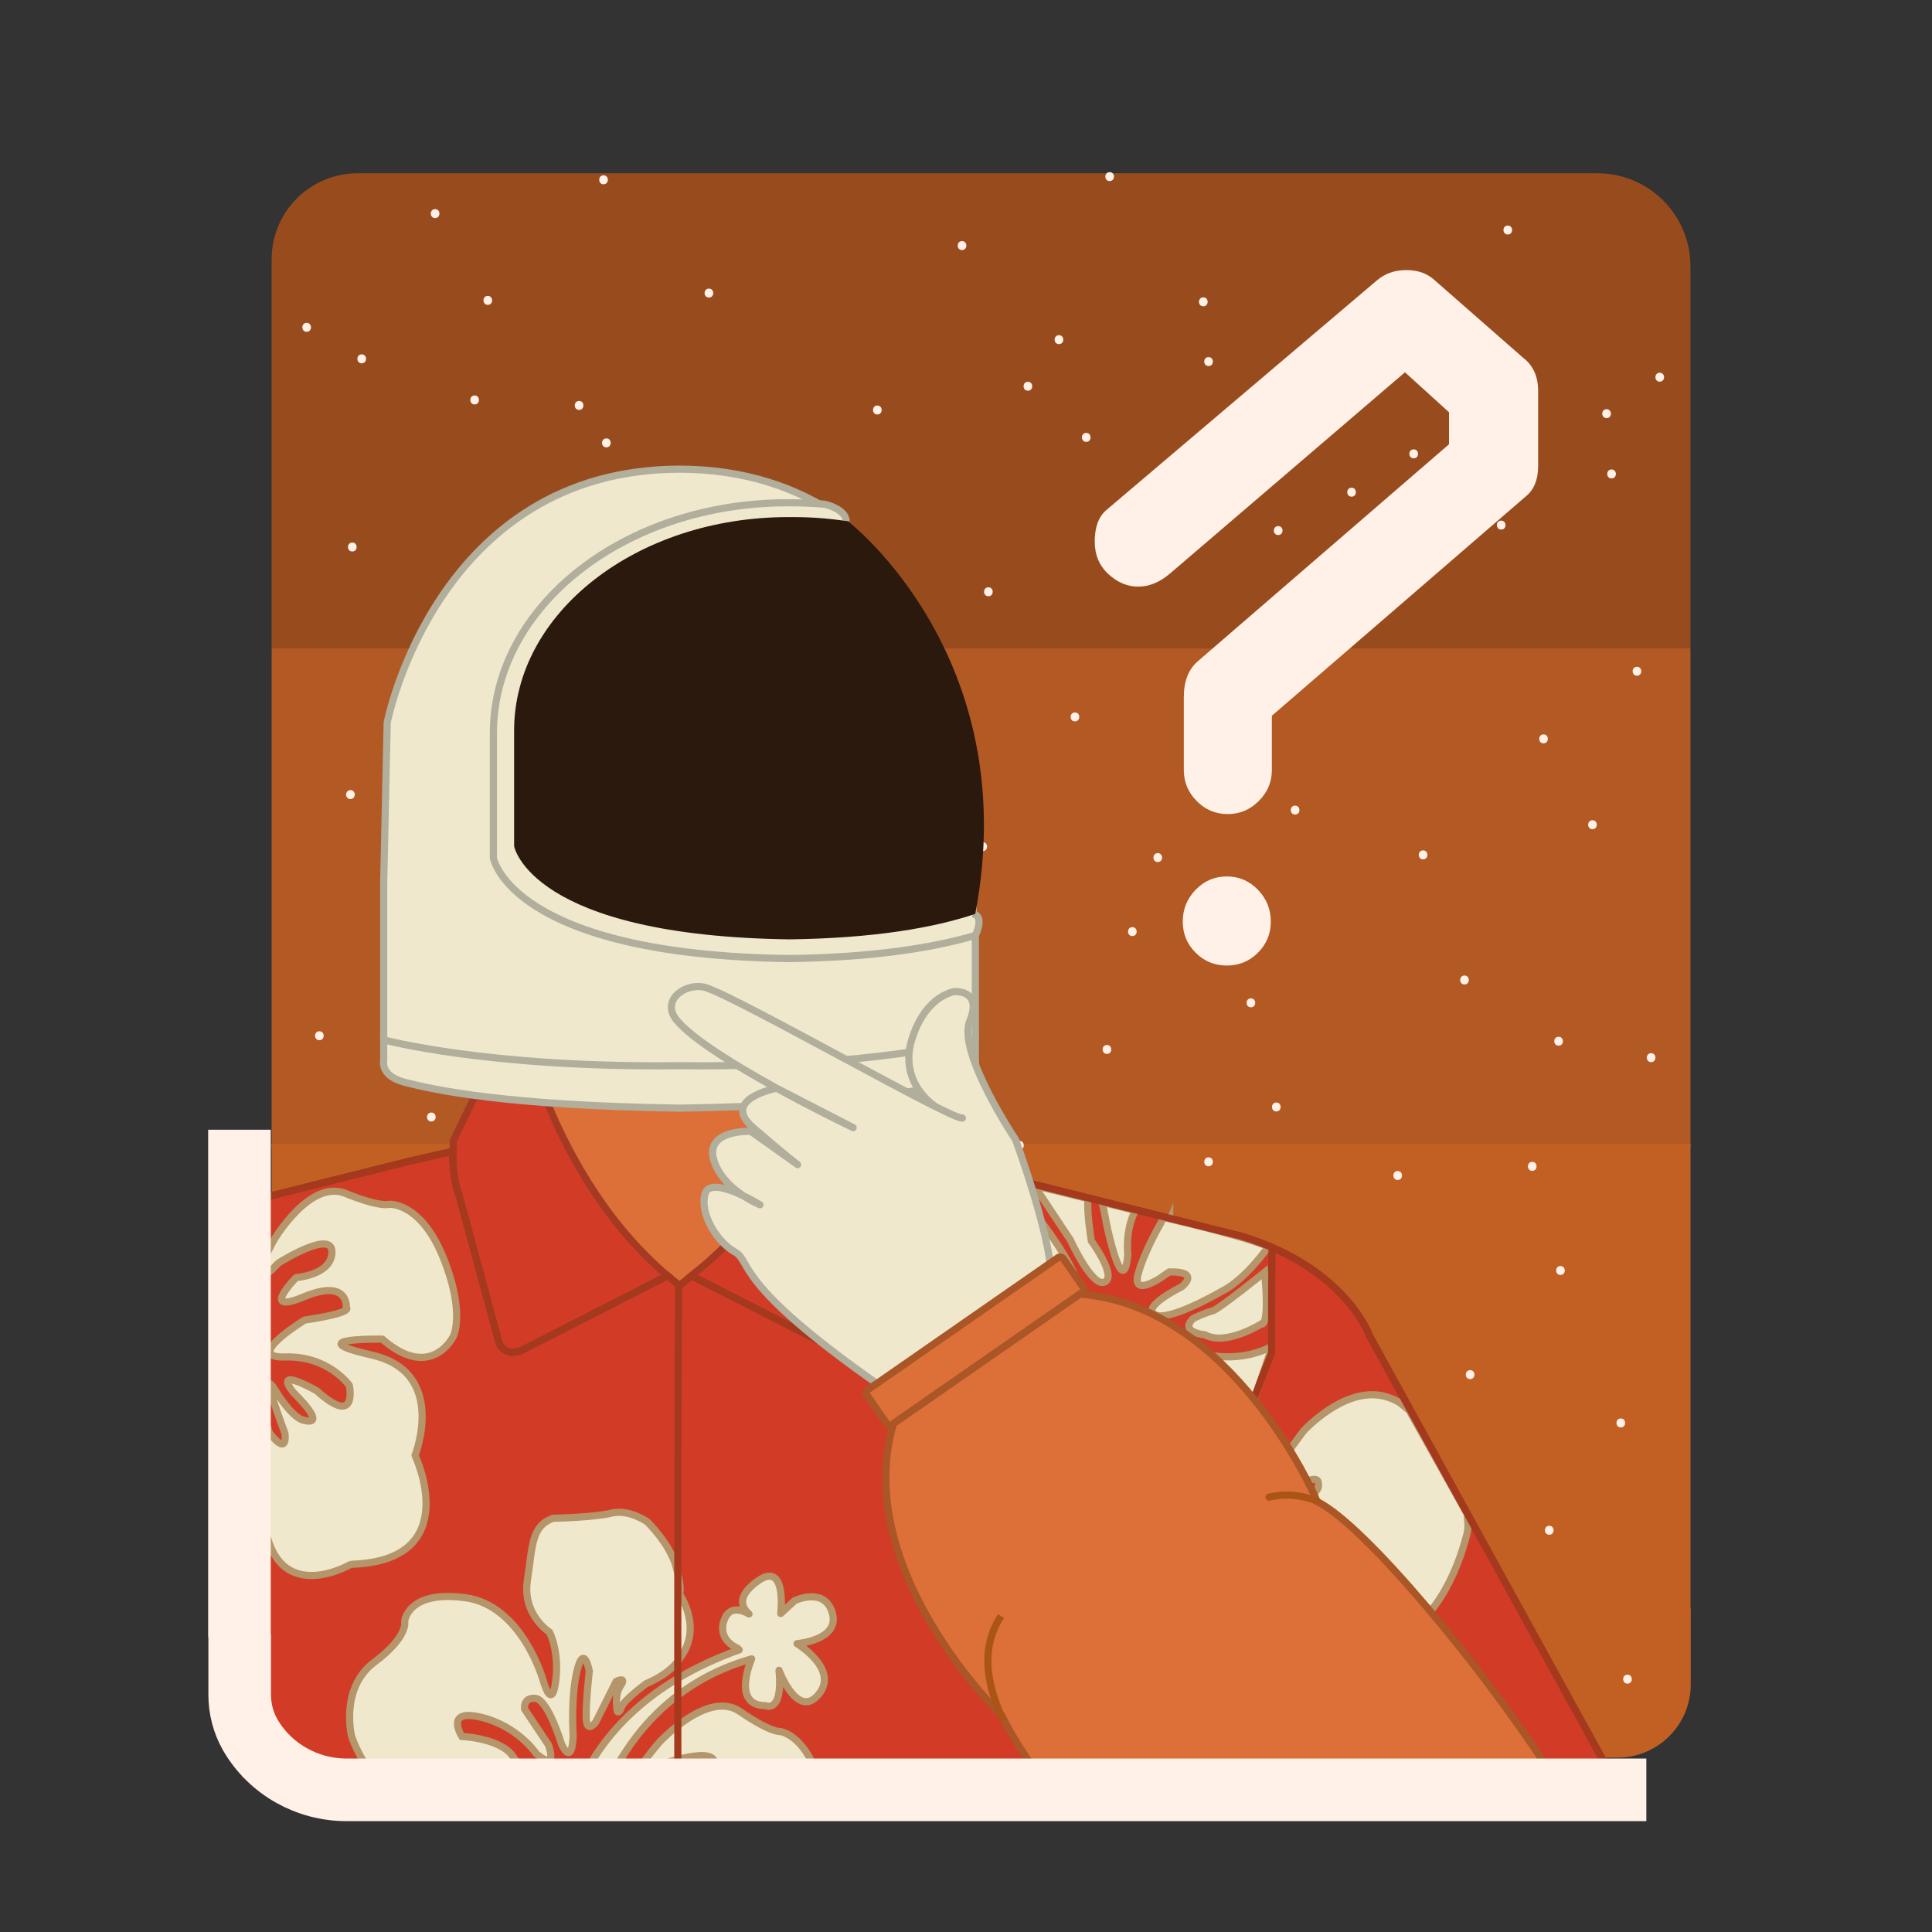 <?xml version="1.0" encoding="utf-8"?>
<!-- Generator: Adobe Illustrator 27.1.1, SVG Export Plug-In . SVG Version: 6.00 Build 0)  -->
<svg version="1.1" id="Layer_1" xmlns="http://www.w3.org/2000/svg" xmlns:xlink="http://www.w3.org/1999/xlink" x="0px" y="0px"
	 viewBox="0 0 1080 1080" style="enable-background:new 0 0 1080 1080;" xml:space="preserve">
<rect x="0" y="0" width="1080" height="1080" fill="#333333" stroke="none"/>
<style type="text/css">
	.st0{fill:#984C1E;}
	.st1{fill:#B35923;}
	.st2{fill:#C26024;}
	.st3{fill:#FFF1E7;}
	.st4{fill:#D23C27;stroke:#A53A23;stroke-width:4;stroke-miterlimit:10;}
	.st5{fill:#EFE8CC;stroke:#B5956A;stroke-width:4;stroke-miterlimit:10;}
	.st6{fill:#EFE8CC;stroke:#B5956A;stroke-width:4;stroke-linecap:round;stroke-linejoin:round;stroke-miterlimit:10;}
	.st7{fill:none;stroke:#3D52A4;stroke-linecap:round;stroke-linejoin:round;stroke-miterlimit:10;}
	.st8{fill:#EFE8CC;stroke:#B5956A;stroke-linecap:round;stroke-linejoin:round;stroke-miterlimit:10;}
	.st9{fill:#EFE8CC;stroke:#EFE8CC;stroke-miterlimit:10;}
	.st10{fill:none;stroke:#A8A694;stroke-miterlimit:10;}
	.st11{fill:none;stroke:#A5391D;stroke-miterlimit:10;}
	.st12{fill:#EFE8CC;stroke:#B1AE9C;stroke-width:4;stroke-miterlimit:10;}
	.st13{fill:#DC7038;stroke:#A5391D;stroke-miterlimit:10;}
	.st14{fill:#D23C27;stroke:#A53A23;stroke-miterlimit:10;}
	.st15{fill:#EFE8CC;stroke:#EFE8CC;stroke-width:4;stroke-linecap:round;stroke-linejoin:round;stroke-miterlimit:10;}
	.st16{fill:none;stroke:#A5391D;stroke-width:4;stroke-miterlimit:10;}
	.st17{fill:#2B190D;}
	.st18{fill:#EFE8CC;stroke:#B1AE9C;stroke-width:4;stroke-linecap:round;stroke-linejoin:round;stroke-miterlimit:10;}
	.st19{fill:#DC7038;stroke:#AA5626;stroke-width:4;stroke-linecap:round;stroke-linejoin:round;stroke-miterlimit:10;}
	.st20{fill:none;stroke:#AA5517;stroke-width:4;stroke-miterlimit:10;}
	.st21{fill:none;stroke:#AA5517;stroke-width:4;stroke-linecap:round;stroke-linejoin:round;stroke-miterlimit:10;}
	.st22{fill:#DC7038;stroke:#AA5626;stroke-width:4;stroke-miterlimit:10;}
	.st23{fill:none;stroke:#FFF1E7;stroke-width:35;stroke-miterlimit:10;}
</style>
<path class="st0" d="M944.97,362.35H151.85V144.92c0-26.55,21.52-48.06,48.06-48.06h693.08c28.71,0,51.98,23.27,51.98,51.98V362.35z
	"/>
<rect x="151.85" y="362.35" class="st1" width="793.13" height="279.82"/>
<rect x="151.85" y="639.54" class="st2" width="793.13" height="260.93"/>
<g>
	<g>
		<path class="st3" d="M755.54,277.65c3.22,0,3.22-5,0-5C752.33,272.65,752.32,277.65,755.54,277.65L755.54,277.65z"/>
	</g>
</g>
<g>
	<g>
		<path class="st3" d="M818.66,550.33c3.22,0,3.22-5,0-5C815.45,545.33,815.44,550.33,818.66,550.33L818.66,550.33z"/>
	</g>
</g>
<g>
	<g>
		<path class="st3" d="M294.78,501.31c3.22,0,3.22-5,0-5C291.56,496.31,291.55,501.31,294.78,501.31L294.78,501.31z"/>
	</g>
</g>
<g>
	<g>
		<path class="st3" d="M316.87,289.9c3.22,0,3.22-5,0-5C313.65,284.9,313.65,289.9,316.87,289.9L316.87,289.9z"/>
	</g>
</g>
<g>
	<g>
		<path class="st3" d="M398.92,507.44c3.22,0,3.22-5,0-5C395.71,502.44,395.7,507.44,398.92,507.44L398.92,507.44z"/>
	</g>
</g>
<g>
	<g>
		<path class="st3" d="M291.62,721.9c3.22,0,3.22-5,0-5C288.4,716.9,288.4,721.9,291.62,721.9L291.62,721.9z"/>
	</g>
</g>
<g>
	<g>
		<path class="st3" d="M856.53,654.5c3.22,0,3.22-5,0-5C853.32,649.5,853.31,654.5,856.53,654.5L856.53,654.5z"/>
	</g>
</g>
<g>
	<g>
		<path class="st3" d="M862.85,415.52c3.22,0,3.22-5,0-5C859.63,410.52,859.62,415.52,862.85,415.52L862.85,415.52z"/>
	</g>
</g>
<g>
	<g>
		<path class="st3" d="M723.98,455.35c3.22,0,3.22-5,0-5C720.77,450.35,720.76,455.35,723.98,455.35L723.98,455.35z"/>
	</g>
</g>
<g>
	<g>
		<path class="st3" d="M714.52,299.09c3.22,0,3.22-5,0-5C711.3,294.09,711.29,299.09,714.52,299.09L714.52,299.09z"/>
	</g>
</g>
<g>
	<g>
		<path class="st3" d="M600.9,403.27c3.22,0,3.22-5,0-5C597.69,398.27,597.68,403.27,600.9,403.27L600.9,403.27z"/>
	</g>
</g>
<g>
	<g>
		<path class="st3" d="M354.74,409.39c3.22,0,3.22-5,0-5C351.52,404.39,351.52,409.39,354.74,409.39L354.74,409.39z"/>
	</g>
</g>
<g>
	<g>
		<path class="st3" d="M272.68,170.41c3.22,0,3.22-5,0-5C269.47,165.41,269.46,170.41,272.68,170.41L272.68,170.41z"/>
	</g>
</g>
<g>
	<g>
		<path class="st3" d="M537.78,139.78c3.22,0,3.22-5,0-5C534.57,134.78,534.56,139.78,537.78,139.78L537.78,139.78z"/>
	</g>
</g>
<g>
	<g>
		<path class="st3" d="M250.59,381.82c3.22,0,3.22-5,0-5C247.38,376.82,247.37,381.82,250.59,381.82L250.59,381.82z"/>
	</g>
</g>
<g>
	<g>
		<path class="st3" d="M607.21,691.27c3.22,0,3.22-5,0-5C604,686.27,603.99,691.27,607.21,691.27L607.21,691.27z"/>
	</g>
</g>
<g>
	<g>
		<path class="st3" d="M872.31,712.71c3.22,0,3.22-5,0-5C869.1,707.71,869.09,712.71,872.31,712.71L872.31,712.71z"/>
	</g>
</g>
<g>
	<g>
		<path class="st3" d="M790.26,256.2c3.22,0,3.22-5,0-5C787.04,251.2,787.04,256.2,790.26,256.2L790.26,256.2z"/>
	</g>
</g>
<g>
	<g>
		<path class="st3" d="M490.44,231.69c3.22,0,3.22-5,0-5C487.23,226.69,487.22,231.69,490.44,231.69L490.44,231.69z"/>
	</g>
</g>
<g>
	<g>
		<path class="st3" d="M607.21,247.01c3.22,0,3.22-5,0-5C604,242.01,603.99,247.01,607.21,247.01L607.21,247.01z"/>
	</g>
</g>
<g>
	<g>
		<path class="st3" d="M439.95,323.61c3.22,0,3.22-5,0-5C436.73,318.61,436.73,323.61,439.95,323.61L439.95,323.61z"/>
	</g>
</g>
<g>
	<g>
		<path class="st3" d="M337.38,103.01c3.22,0,3.22-5,0-5C334.16,98.01,334.16,103.01,337.38,103.01L337.38,103.01z"/>
	</g>
</g>
<g>
	<g>
		<path class="st3" d="M171.43,185.48c3.22,0,3.22-5,0-5C168.21,180.48,168.21,185.48,171.43,185.48L171.43,185.48z"/>
	</g>
</g>
<g>
	<g>
		<path class="st3" d="M821.82,770.92c3.22,0,3.22-5,0-5C818.6,765.92,818.6,770.92,821.82,770.92L821.82,770.92z"/>
	</g>
</g>
<g>
	<g>
		<path class="st3" d="M272.68,660.63c3.22,0,3.22-5,0-5C269.47,655.63,269.46,660.63,272.68,660.63L272.68,660.63z"/>
	</g>
</g>
<g>
	<g>
		<path class="st3" d="M196.94,308.29c3.22,0,3.22-5,0-5C193.72,303.29,193.72,308.29,196.94,308.29L196.94,308.29z"/>
	</g>
</g>
<g>
	<g>
		<path class="st3" d="M304.24,403.27c3.22,0,3.22-5,0-5C301.03,398.27,301.02,403.27,304.24,403.27L304.24,403.27z"/>
	</g>
</g>
<g>
	<g>
		<path class="st3" d="M241.12,626.92c3.22,0,3.22-5,0-5C237.91,621.92,237.9,626.92,241.12,626.92L241.12,626.92z"/>
	</g>
</g>
<g>
	<g>
		<path class="st3" d="M389.45,697.39c3.22,0,3.22-5,0-5C386.24,692.39,386.23,697.39,389.45,697.39L389.45,697.39z"/>
	</g>
</g>
<g>
	<g>
		<path class="st3" d="M354.74,556.46c3.22,0,3.22-5,0-5C351.52,551.46,351.52,556.46,354.74,556.46L354.74,556.46z"/>
	</g>
</g>
<g>
	<g>
		<path class="st3" d="M294.78,590.16c3.22,0,3.22-5,0-5C291.56,585.16,291.55,590.16,294.78,590.16L294.78,590.16z"/>
	</g>
</g>
<g>
	<g>
		<path class="st3" d="M338.96,250.07c3.22,0,3.22-5,0-5C335.74,245.07,335.74,250.07,338.96,250.07L338.96,250.07z"/>
	</g>
</g>
<g>
	<g>
		<path class="st3" d="M269.53,464.54c3.22,0,3.22-5,0-5C266.31,459.54,266.31,464.54,269.53,464.54L269.53,464.54z"/>
	</g>
</g>
<g>
	<g>
		<path class="st3" d="M731.87,361.9c3.22,0,3.22-5,0-5C728.66,356.9,728.65,361.9,731.87,361.9L731.87,361.9z"/>
	</g>
</g>
<g>
	<g>
		<path class="st3" d="M839.18,296.03c3.22,0,3.22-5,0-5C835.96,291.03,835.95,296.03,839.18,296.03L839.18,296.03z"/>
	</g>
</g>
<g>
	<g>
		<path class="st3" d="M672.66,171.22c3.22,0,3.22-5,0-5C669.44,166.22,669.43,171.22,672.66,171.22L672.66,171.22z"/>
	</g>
</g>
<g>
	<g>
		<path class="st3" d="M620.31,101.22c3.22,0,3.22-5,0-5C617.09,96.22,617.09,101.22,620.31,101.22L620.31,101.22z"/>
	</g>
</g>
<g>
	<g>
		<path class="st3" d="M495.7,489.56c3.22,0,3.22-5,0-5C492.49,484.56,492.48,489.56,495.7,489.56L495.7,489.56z"/>
	</g>
</g>
<g>
	<g>
		<path class="st3" d="M467.3,379.27c3.22,0,3.22-5,0-5C464.08,374.27,464.08,379.27,467.3,379.27L467.3,379.27z"/>
	</g>
</g>
<g>
	<g>
		<path class="st3" d="M552.51,333.31c3.22,0,3.22-5,0-5C549.29,328.31,549.29,333.31,552.51,333.31L552.51,333.31z"/>
	</g>
</g>
<g>
	<g>
		<path class="st3" d="M549.36,475.78c3.22,0,3.22-5,0-5C546.14,470.78,546.13,475.78,549.36,475.78L549.36,475.78z"/>
	</g>
</g>
<g>
	<g>
		<path class="st3" d="M647.19,481.9c3.22,0,3.22-5,0-5C643.97,476.9,643.97,481.9,647.19,481.9L647.19,481.9z"/>
	</g>
</g>
<g>
	<g>
		<path class="st3" d="M699.26,563.09c3.22,0,3.22-5,0-5C696.05,558.09,696.04,563.09,699.26,563.09L699.26,563.09z"/>
	</g>
</g>
<g>
	<g>
		<path class="st3" d="M795.52,480.37c3.22,0,3.22-5,0-5C792.3,475.37,792.3,480.37,795.52,480.37L795.52,480.37z"/>
	</g>
</g>
<g>
	<g>
		<path class="st3" d="M871.26,584.54c3.22,0,3.22-5,0-5C868.05,579.54,868.04,584.54,871.26,584.54L871.26,584.54z"/>
	</g>
</g>
<g>
	<g>
		<path class="st3" d="M922.98,593.73c3.22,0,3.22-5,0-5C919.76,588.73,919.76,593.73,922.98,593.73L922.98,593.73z"/>
	</g>
</g>
<g>
	<g>
		<path class="st3" d="M890.2,463.52c3.22,0,3.22-5,0-5C886.98,458.52,886.98,463.52,890.2,463.52L890.2,463.52z"/>
	</g>
</g>
<g>
	<g>
		<path class="st3" d="M915.08,377.73c3.22,0,3.22-5,0-5C911.87,372.73,911.86,377.73,915.08,377.73L915.08,377.73z"/>
	</g>
</g>
<g>
	<g>
		<path class="st3" d="M900.87,267.44c3.22,0,3.22-5,0-5C897.66,262.44,897.65,267.44,900.87,267.44L900.87,267.44z"/>
	</g>
</g>
<g>
	<g>
		<path class="st3" d="M803.41,170.92c3.22,0,3.22-5,0-5C800.19,165.92,800.19,170.92,803.41,170.92L803.41,170.92z"/>
	</g>
</g>
<g>
	<g>
		<path class="st3" d="M842.86,131.09c3.22,0,3.22-5,0-5C839.64,126.09,839.64,131.09,842.86,131.09L842.86,131.09z"/>
	</g>
</g>
<g>
	<g>
		<path class="st3" d="M927.8,213.35c3.22,0,3.22-5,0-5C924.59,208.35,924.58,213.35,927.8,213.35L927.8,213.35z"/>
	</g>
</g>
<g>
	<g>
		<path class="st3" d="M898.09,233.73c3.22,0,3.22-5,0-5C894.87,228.73,894.87,233.73,898.09,233.73L898.09,233.73z"/>
	</g>
</g>
<g>
	<g>
		<path class="st3" d="M574.6,218.41c3.22,0,3.22-5,0-5C571.39,213.41,571.38,218.41,574.6,218.41L574.6,218.41z"/>
	</g>
</g>
<g>
	<g>
		<path class="st3" d="M675.59,204.63c3.22,0,3.22-5,0-5C672.38,199.63,672.37,204.63,675.59,204.63L675.59,204.63z"/>
	</g>
</g>
<g>
	<g>
		<path class="st3" d="M591.96,192.37c3.22,0,3.22-5,0-5C588.74,187.37,588.74,192.37,591.96,192.37L591.96,192.37z"/>
	</g>
</g>
<g>
	<g>
		<path class="st3" d="M396.29,166.33c3.22,0,3.22-5,0-5C393.08,161.33,393.07,166.33,396.29,166.33L396.29,166.33z"/>
	</g>
</g>
<g>
	<g>
		<path class="st3" d="M323.71,229.14c3.22,0,3.22-5,0-5C320.49,224.14,320.48,229.14,323.71,229.14L323.71,229.14z"/>
	</g>
</g>
<g>
	<g>
		<path class="st3" d="M265.32,226.07c3.22,0,3.22-5,0-5C262.1,221.07,262.1,226.07,265.32,226.07L265.32,226.07z"/>
	</g>
</g>
<g>
	<g>
		<path class="st3" d="M202.2,203.09c3.22,0,3.22-5,0-5C198.98,198.09,198.98,203.09,202.2,203.09L202.2,203.09z"/>
	</g>
</g>
<g>
	<g>
		<path class="st3" d="M243.23,121.9c3.22,0,3.22-5,0-5C240.01,116.9,240.01,121.9,243.23,121.9L243.23,121.9z"/>
	</g>
</g>
<g>
	<g>
		<path class="st3" d="M468.88,587.61c3.22,0,3.22-5,0-5C465.66,582.61,465.66,587.61,468.88,587.61L468.88,587.61z"/>
	</g>
</g>
<g>
	<g>
		<path class="st3" d="M632.99,523.27c3.22,0,3.22-5,0-5C629.77,518.27,629.77,523.27,632.99,523.27L632.99,523.27z"/>
	</g>
</g>
<g>
	<g>
		<path class="st3" d="M584.07,673.39c3.22,0,3.22-5,0-5C580.85,668.39,580.85,673.39,584.07,673.39L584.07,673.39z"/>
	</g>
</g>
<g>
	<g>
		<path class="st3" d="M443.63,605.99c3.22,0,3.22-5,0-5C440.41,600.99,440.41,605.99,443.63,605.99L443.63,605.99z"/>
	</g>
</g>
<g>
	<g>
		<path class="st3" d="M618.79,589.14c3.22,0,3.22-5,0-5C615.57,584.14,615.56,589.14,618.79,589.14L618.79,589.14z"/>
	</g>
</g>
<g>
	<g>
		<path class="st3" d="M569.87,642.75c3.22,0,3.22-5,0-5C566.65,637.75,566.65,642.75,569.87,642.75L569.87,642.75z"/>
	</g>
</g>
<g>
	<g>
		<path class="st3" d="M460.99,653.48c3.22,0,3.22-5,0-5C457.77,648.48,457.77,653.48,460.99,653.48L460.99,653.48z"/>
	</g>
</g>
<g>
	<g>
		<path class="st3" d="M383.67,630.5c3.22,0,3.22-5,0-5C380.45,625.5,380.45,630.5,383.67,630.5L383.67,630.5z"/>
	</g>
</g>
<g>
	<g>
		<path class="st3" d="M416.81,742.33c3.22,0,3.22-5,0-5C413.59,737.33,413.58,742.33,416.81,742.33L416.81,742.33z"/>
	</g>
</g>
<g>
	<g>
		<path class="st3" d="M651.92,700.97c3.22,0,3.22-5,0-5C648.71,695.97,648.7,700.97,651.92,700.97L651.92,700.97z"/>
	</g>
</g>
<g>
	<g>
		<path class="st3" d="M675.59,651.95c3.22,0,3.22-5,0-5C672.38,646.95,672.37,651.95,675.59,651.95L675.59,651.95z"/>
	</g>
</g>
<g>
	<g>
		<path class="st3" d="M713.47,621.31c3.22,0,3.22-5,0-5C710.25,616.31,710.24,621.31,713.47,621.31L713.47,621.31z"/>
	</g>
</g>
<g>
	<g>
		<path class="st3" d="M781.32,659.61c3.22,0,3.22-5,0-5C778.1,654.61,778.1,659.61,781.32,659.61L781.32,659.61z"/>
	</g>
</g>
<g>
	<g>
		<path class="st3" d="M746.6,754.58c3.22,0,3.22-5,0-5C743.39,749.58,743.38,754.58,746.6,754.58L746.6,754.58z"/>
	</g>
</g>
<g>
	<g>
		<path class="st3" d="M582.49,739.27c3.22,0,3.22-5,0-5C579.28,734.27,579.27,739.27,582.49,739.27L582.49,739.27z"/>
	</g>
</g>
<g>
	<g>
		<path class="st3" d="M702.42,746.92c3.22,0,3.22-5,0-5C699.2,741.92,699.2,746.92,702.42,746.92L702.42,746.92z"/>
	</g>
</g>
<g>
	<g>
		<path class="st3" d="M524.11,753.05c3.22,0,3.22-5,0-5C520.89,748.05,520.89,753.05,524.11,753.05L524.11,753.05z"/>
	</g>
</g>
<g>
	<g>
		<path class="st3" d="M519.37,693.31c3.22,0,3.22-5,0-5C516.16,688.31,516.15,693.31,519.37,693.31L519.37,693.31z"/>
	</g>
</g>
<g>
	<g>
		<path class="st3" d="M301.61,765.31c3.22,0,3.22-5,0-5C298.4,760.31,298.39,765.31,301.61,765.31L301.61,765.31z"/>
	</g>
</g>
<g>
	<g>
		<path class="st3" d="M401.03,788.29c3.22,0,3.22-5,0-5C397.81,783.29,397.8,788.29,401.03,788.29L401.03,788.29z"/>
	</g>
</g>
<g>
	<g>
		<path class="st3" d="M203.78,745.39c3.22,0,3.22-5,0-5C200.56,740.39,200.56,745.39,203.78,745.39L203.78,745.39z"/>
	</g>
</g>
<g>
	<g>
		<path class="st3" d="M178.53,581.48c3.22,0,3.22-5,0-5C175.31,576.48,175.31,581.48,178.53,581.48L178.53,581.48z"/>
	</g>
</g>
<g>
	<g>
		<path class="st3" d="M277.94,671.86c3.22,0,3.22-5,0-5C274.73,666.86,274.72,671.86,277.94,671.86L277.94,671.86z"/>
	</g>
</g>
<g>
	<g>
		<path class="st3" d="M195.89,446.67c3.22,0,3.22-5,0-5C192.67,441.67,192.67,446.67,195.89,446.67L195.89,446.67z"/>
	</g>
</g>
<g>
	<g>
		<path class="st3" d="M363.15,446.67c3.22,0,3.22-5,0-5C359.94,441.67,359.93,446.67,363.15,446.67L363.15,446.67z"/>
	</g>
</g>
<g>
	<g>
		<path class="st3" d="M483.08,455.86c3.22,0,3.22-5,0-5C479.86,450.86,479.86,455.86,483.08,455.86L483.08,455.86z"/>
	</g>
</g>
<path class="st2" d="M904.17,982.53H192.94c-22.63,0-40.97-18.34-40.97-40.97v-42.65h793.16v42.65
	C945.14,964.19,926.8,982.53,904.17,982.53z"/>
<g>
	<g>
		<path class="st3" d="M909.78,941.16c3.22,0,3.22-5,0-5C906.56,936.16,906.55,941.16,909.78,941.16L909.78,941.16z"/>
	</g>
</g>
<g>
	<g>
		<path class="st3" d="M906.04,797.93c3.22,0,3.22-5,0-5C902.82,792.93,902.82,797.93,906.04,797.93L906.04,797.93z"/>
	</g>
</g>
<g>
	<g>
		<path class="st3" d="M866.04,857.93c3.22,0,3.22-5,0-5C862.82,852.93,862.82,857.93,866.04,857.93L866.04,857.93z"/>
	</g>
</g>
<path class="st4" d="M765.48,746.58c0,0-13.12-37.81-71.53-55.53l-167.67-41.94l-16.27-3.73c-4.32-0.09-3.52,2.41-3.52,2.41
	c-0.08,5.99-0.85,13.66-3.5,20.93l-22.02,81.36l-0.06,0.18c-1.12,3.57-4.38,5.83-8.12,5.83c-1.41,0-2.56-0.22-3.8-0.89l-0.25-0.13
	l-82.2-41.92l-6.68,5.47l-6.68-5.47l-82.1,41.96l-4.14,0.97c-3.74,0-7.06-2.44-8.18-6.01l-0.09-0.49l-22.02-81.36
	c-2.89-7.91-3.54-16.3-3.51-22.48l0.05-2.2l-24.21,5.55l-99.4,24.86c1.98,14.05,2.21,28.4,1.98,42.81
	c-0.77,47.85,0.09,95.7-0.4,143.55c-0.24,23.77-0.87,47.54-0.16,71.3c0.37,12.2,1.08,24.39,2.4,36.53c0.2,1.86,0.45,3.71,0.65,5.57
	c0.02,0.14,0.03,0.26,0.04,0.37c0.02,0.16,0.05,0.34,0.08,0.53c0.41,2.77,0.83,5.53,1.31,8.29c0.51,2.96,1.07,5.92,1.67,8.86
	c14.36-0.09,28.73,0.01,43.08,0.01h453.84c59.17,0,118.29-2.49,177.45-3.01c27.91-0.25,55.81,0.47,83.72,0.59
	c1.27,0.01,2.55,0,3.82,0L765.48,746.58z"/>
<path class="st5" d="M208.44,991.79h62.76c0.63-0.01,1.2-0.01,1.75,0h19.8c0.93-3.44-5.05-8.37-5.05-8.37
	c-5.87-11.81-29.5-12.71-29.5-12.71s-10.13-15.75,10.65-10.78s31.04,20.52,31.04,20.52c12.46,10.39,6.71-5.03,6.71-5.03l-13.3-19.94
	c0,0-1.16-6.78,6-6.07c7.16,0.71,14.65,25.69,14.65,25.69c6.2,12.71,6.45-4.84,6.45-4.84s-1.48-22.2,2.32-36.92s6.71,0.84,6.71,0.84
	s-1.94,16.52-1.74,26.01c0.19,9.49,5.36,2.45,5.36,2.45l11.36-22.72c0,0,6.26-3.1,2.45,2.52s-1.68,14.39-1.68,14.39
	s1.03,1.1,2.26-2.65s13.81-13.04,13.81-13.04c15.43-6.52,18.96-14.52,18.96-14.52c12.83-16.78-0.38-35.5-0.38-35.5
	s1.68-3.1-2.07-15.88c-3.74-12.78-15.94-24.53-15.94-24.53s-10.13-7.29-20.14-4.84c-10,2.45-32.53,2.84-32.53,2.84
	c-12.2,4.45-11.36,15.3-14.33,34.66s12.39,29.04,12.39,29.04s5.62,10.71,3.42,27.49s-6.84,0-6.84,0s-11.62-42.53-43.82-46.79
	c-32.21-4.26-33.76,13.17-33.76,13.17s2.39,8.46-16.97,22.91s-12.71,41.31-12.71,41.31S200.47,982.83,208.44,991.79z"/>
<path class="st6" d="M326.95,991.79h15.51c10.94-21.49,33.67-52.01,77.72-64.46c0,0-11.62,26.14,7.75,26.14
	c0,0,9.87,4.65,7.55-19.75c0,0,10.26,27.69,22.07,13.55c11.81-14.13-12-28.46-12-28.46s24.01-1.94,19.75-17.04
	c-4.26-15.1-21.11-6.97-21.11-6.97l-7.75,7.16c0,0,3.68-30.4-13.36-17.81c-11.99,8.86-7.87,15.12-4.38,18.06
	c-3.92-2.24-10.85-4.73-13.82,3.24c-4.26,11.42,7.36,15.88,7.36,15.88l0.97,0.96C360.12,941.26,336.83,972.08,326.95,991.79z"/>
<path class="st6" d="M360.02,991.79c1.9-0.83,4.67-2.45,8.58-5.1c0,0,33.5-12.2,30.59,0.39c-0.44,1.91-1.27,3.45-2.36,4.71h59.61
	c-7.14-22-20.27-23.88-20.27-23.88s-4.84,0.97-22.65-11.23c-17.81-12.2-44.92,17.23-44.92,17.23s-12.6,14.49-12.02,17.88H360.02z"/>
<path class="st5" d="M706.96,711.19c0,0-26.1,21.07-29.28,21.68c-3.18,0.61-10.63,4.12-10.63,4.12c-8.17,7.84,6.58,9.19,6.58,9.19
	c11.51,6.45,31.53-6.11,31.53-6.11S709.84,742.97,706.96,711.19z"/>
<path class="st5" d="M608.27,670.08c-0.99,6.87,1.8,23.6,1.8,23.6s14.49,19.71,7.46,22.98s-19.15-23.45-19.15-23.45l-18-27.1
	c0,0-0.63-1.19-1.54-3.26L608.27,670.08z"/>
<path class="st5" d="M634.67,676.68c-5.86,10.94-4.22,24.54-4.22,24.54s-1.3,22.33-8.66-3.76c-4.07-14.44-4.34-21.56-5.91-25.47
	L634.67,676.68z"/>
<path class="st5" d="M708.91,696.84c0.85,0.37-1.01,1.59-1.61,2.38c-13.54,17.96-23.88,22.37-23.88,22.37s-30.25,17.75-37.87,13.28
	c-7.62-4.47,14.56-15.26,14.56-15.26l0.76-0.52c0,0,10.52-8.46-7.21-8.09l-5.12,3.49c0,0-16.04,10.76-12.27-2.53
	c3.77-13.29,12.73-28.42,12.73-28.42s0.56-1.18,1.29-2.96C650.28,680.59,693.23,690.13,708.91,696.84z"/>
<path class="st5" d="M565.5,659.38c0.93,2.04,1.84,4.23,2.74,6.56l0.92,1.01c0,0,22.98,25.81,32.28,47.36c9.3,21.55-6.5,4.9-6.5,4.9
	l-17.5-20.17c-15.07-8.71-7.86,3.25-7.86,3.25s28.79,31.23,13.63,20s-20.78-9.51-20.78-9.51c-14.59,1.98,11.19,12.29,11.19,12.29
	c16.7,9.71-11.81,5.71-11.81,5.71c-29.33-10.71-15.78,9.59-15.78,9.59s17.02,11.13,39.2,1.4c22.19-9.74-2.44,23.23-2.44,23.23
	c-24.45,14.32-19.02,15.07-19.02,15.07s4.78,15.95,24.3-3.21c19.51-19.16,8.03,8.35,8.03,8.35s-17.95,8.73-13.26,20.76
	c4.69,12.04,25.5-16.91,25.5-16.91c12.04-30.47,7.2,10.56,7.2,10.56s-5.82,39.59-27.41,39.54s-25.04,3.48-25.04,3.48
	s-15.8,7.77-38.93-16.2c-23.14-23.97-21.84-38.91-21.84-38.91s1.87-27.51,35.01-16.71l1.24,0.44c0,0,44.78-17.17,1.91-10.44
	s-43.06-43.05-43.06-43.05s-2.64-2.43-5.93-6.48l13.97-51.88c0,0,1.38-10.94,1.05-12.88c-0.33-1.94,5.22,0,5.22,0l27.88,6.4
	l18.03,4.51L565.5,659.38z"/>
<path class="st7" d="M573.89,667.84"/>
<path class="st8" d="M129.77,675.51c0.29,2.22,0.55,4.45,0.77,6.69c2.79-3.12,5.82-6.19,9.12-9.16L129.77,675.51z"/>
<polygon class="st9" points="544.69,595.75 214.57,595.75 215.37,491.73 545.49,491.73 "/>
<path class="st6" d="M820.31,846.56c-0.17,4.21,1,6.13-0.38,11.39c-11.12,42.42-32.44,54.12-32.44,54.12s-9.89,5.05-13.64,2.32
	c-0.07-0.05-0.13-0.1-0.19-0.15l-0.69,1.19c0,0-11.03,22.39-32.54,15.84c-21.51-6.55-29.21-14.75-29.21-14.75
	s-27.06-22.32-25.47-31.01c1.59-8.69,19.32,8.44,19.32,8.44l0.75,0.54c0,0,11.56,6.98,5.12-9.55l-5.04-3.61
	c0,0-15.61-11.37-1.83-12.39c13.78-1.02,31.06,2.2,31.06,2.2s29,2.75,14.37-10.07c-14.63-12.82-37.33-1.28-37.33-1.28
	s-21.42,6.44,0.56-9.42c21.98-15.87,25.35-16.07,24.13-22.01c-1.22-5.94-24.03,9.09-24.03,9.09s-13.54,20.37-19.02,14.89
	s15.45-26.03,15.45-26.03l19.27-26.21c0,0,23.64-26.23,46.57-19.26c7.89,2.4,9.38,5.2,12.63,7.53L820.31,846.56z"/>
<path class="st7" d="M724.12,795.2"/>
<path class="st8" d="M811.51,988.77c4.29-0.04,8.59-0.05,12.88-0.05c-1.47-2.2-3.63-3.81-6.69-4.34c-6.27-1.09-9.91,0.95-11.83,4.44
	C807.75,988.82,809.63,988.79,811.51,988.77z"/>
<path class="st10" d="M545.24,493.65"/>
<path class="st11" d="M265.19,613.22l-11.77,24.52c0,0,0.05,1.73-0.13,4.57"/>
<path class="st11" d="M373.18,713.16"/>
<path class="st11" d="M286.93,747.52"/>
<path class="st11" d="M391.09,713.16"/>
<path class="st12" d="M468.23,288.06c-22.62-15.29-51.66-25.8-88.76-25.8h0.78c-136.2,0-163.8,141.63-163.8,141.63l-1.97,89.75
	v87.63"/>
<path class="st12" d="M442.23,535.86c-156.77-1.87-166.42-56.21-166.42-56.21v-69.79c0-71.14,73.61-128.81,164.41-128.81h1.94
	c6.43,0,12.78,0.29,19.02,0.85c0,0,11.81,2.69,11.82,9.52"/>
<path class="st12" d="M440.13,535.86c47.04-0.56,80.84-5.85,105.1-12.97"/>
<path class="st13" d="M455.35,612.38c-11.74,29.55-34.68,74.13-74.4,105.37l-2.45-0.22c-39.68-31.22-62.51-75.66-74.19-105.15
	L455.35,612.38z"/>
<path class="st11" d="M494.1,612.38l11.77,24.52c0,0,0.46,5.64,0.62,9.6"/>
<path class="st14" d="M228.97,649.11"/>
<path class="st11" d="M373.18,713.16"/>
<path class="st11" d="M286.93,747.52"/>
<path class="st11" d="M391.09,713.16"/>
<path class="st4" d="M304.31,612.38c10.98,27.74,31.83,68.7,67.28,99.45l1.59,1.33l-82.1,41.96l-4.14,0.97
	c-3.74,0-7.06-2.44-8.18-6.01l-0.09-0.49l-22.02-81.36c-2.89-7.91-3.54-16.3-3.51-22.48l0.05-2.2l0.1-1.25
	c0.18-2.84,0.13-4.57,0.13-4.57l11.77-24.52L304.31,612.38z"/>
<path class="st4" d="M494.1,612.38l11.77,24.52c0,0,0.46,5.64,0.62,9.6l-0.01,1.29c-0.08,5.99-0.85,13.66-3.5,20.93l-22.02,81.36
	l-0.06,0.18c-1.12,3.57-4.38,5.83-8.12,5.83c-1.41,0-2.56-0.22-3.8-0.89l-0.25-0.13l-82.2-41.92l1.88-1.6
	c39.71-31.24,55.19-69.62,66.93-99.18L494.1,612.38z"/>
<path class="st11" d="M472.79,747.52"/>
<path class="st11" d="M368.63,713.16"/>
<path class="st11" d="M286.93,747.52"/>
<path class="st11" d="M391.09,713.16"/>
<path class="st11" d="M472.79,747.52"/>
<path class="st11" d="M368.63,713.16"/>
<path class="st12" d="M379.82,619.47c96.5-1.45,136.74-10.06,153.83-14.52c13.71-3.58,11.58-12.16,11.58-12.16v-11.51
	c0,0-57.61,15.62-163.8,14.46h-3.15c-106.18,1.16-163.8-14.46-163.8-14.46v11.51c0,0-2.12,8.58,11.58,12.16
	c17.09,4.46,57.33,13.07,153.83,14.52"/>
<line class="st15" x1="545.24" y1="517.82" x2="545.24" y2="514.21"/>
<path class="st12" d="M545.24,581.28v-58.4c0,0,5.49-11.04-1.54-12.01"/>
<path class="st11" d="M386.54,713.16"/>
<path class="st11" d="M472.79,747.52"/>
<path class="st11" d="M368.63,713.16"/>
<path class="st11" d="M682.28,910.57c0,0,30.97-22.56,40.61-53.8"/>
<path class="st11" d="M678.88,959.17c0,0,17.35,0.75,20.31,29.02"/>
<path class="st10" d="M381.93,337.98"/>
<path class="st7" d="M573.89,667.84"/>
<path class="st16" d="M379.31,718.18c-0.46,90.25-0.46,181.25-0.39,271.63"/>
<path class="st7" d="M724.12,795.2"/>
<path class="st11" d="M373.18,713.16"/>
<path class="st11" d="M286.93,747.52"/>
<path class="st11" d="M391.09,713.16"/>
<path class="st11" d="M386.54,713.16"/>
<path class="st11" d="M472.79,747.52"/>
<path class="st11" d="M368.63,713.16"/>
<path class="st10" d="M381.93,337.98"/>
<path class="st8" d="M607.37,867.41c52.44-70.67,28.46-125.01,28.46-125.01s-11.84-18.75-13.61,3.68c0,0,24.6,64.67-23.45,121.01
	c0,0-4.87-28.19-20.97-17.43c0,0-10.79,1.62,4.7,20.62c0,0-23.92-17.32-25.88,1c-1.96,18.31,25.8,16.99,25.8,16.99
	s-18.88,14.95-6.95,25.14c11.93,10.19,21.42-5.93,21.42-5.93l2.46-10.26c0,0,13.84,27.32,21.01,7.38c7.17-19.93-9.8-17.44-9.8-17.44
	s15.9,1.48,13.09-10.38c-2.81-11.86-14.94-9.11-14.94-9.11L607.37,867.41z"/>
<path class="st16" d="M765.48,746.58c0,0-13.12-37.81-71.53-55.53l-167.67-41.94l-16.27-3.73c-4.32-0.09-3.52,2.41-3.52,2.41
	c-0.08,5.99-0.85,13.66-3.5,20.93l-22.02,81.36l-0.06,0.18c-1.12,3.57-4.38,5.83-8.12,5.83c-1.41,0-2.56-0.22-3.8-0.89l-0.25-0.13
	l-82.2-41.92l-6.68,5.47l-6.68-5.47l-82.1,41.96l-4.14,0.97c-3.74,0-7.06-2.44-8.18-6.01l-0.09-0.49l-22.02-81.36
	c-2.89-7.91-3.54-16.3-3.51-22.48l0.05-2.2l-24.21,5.55l-99.4,24.86c1.98,14.05,2.21,28.4,1.98,42.81
	c-0.77,47.85,0.09,95.7-0.4,143.55c-0.24,23.77-0.87,47.54-0.16,71.3c0.37,12.2,1.08,24.39,2.4,36.53c0.2,1.86,0.45,3.71,0.65,5.57
	c0.02,0.14,0.03,0.26,0.04,0.37c0.02,0.16,0.05,0.34,0.08,0.53c0.41,2.77,0.83,5.53,1.31,8.29c0.51,2.96,1.07,5.92,1.67,8.86
	c14.36-0.09,28.73,0.01,43.08,0.01h453.84c59.17,0,118.29-2.49,177.45-3.01c27.91-0.25,55.81,0.47,83.72,0.59
	c1.27,0.01,2.55,0,3.82,0L765.48,746.58z"/>
<path class="st5" d="M711.09,752.75l-14.94,44.19c-4.96-3.18-7.95-5.73-7.95-5.73s-13.29-11.25-5.65,3.85
	c3.17,6.27,6.86,10.91,10.1,14.2c0,0-13.79,41.83-9.74,82.01l-0.02,2.23l-0.04,2.23c-5.73-1.7-13.54-4.67-19.32-9.42
	c-10.29-8.45-10.65-11.96-10.65-11.96s-21.46-8.03-20.31-29.12c0,0-1.59-8.61,7.49-22.68c0,0,5.16-14.77,4.07-18.55
	c-1.1-3.78,0.38-3.46,0.38-3.46s6.7,6.05,6.72,12.84s3.44,0.7,3.44,0.7l-3.41-25.17c0,0,0.3-8.72,5.81-0.99s13.21,22.47,13.21,22.47
	s11.16,11.22,6.02-3.09s-18.88-31.81-18.88-31.81s-9.68-14.65,2.61-7.64c0,0,20.26,16.42,26.58,12.97s1.54-8.39,1.54-8.39
	l-22.22-8.99c0,0-13.44-9.51,2.71-7.94c0,0,17.24,7.07,37.21-0.53c2.03-0.77,3.67-1.54,4.99-2.3"/>
<path class="st6" d="M195.65,874.7c0,0-49.59,28.75-48.72-39.44l-0.48-1.28c0,0-11.71-32.52-12.31-55.98
	c-0.6-23.46,7.86-2.12,7.86-2.12l8.72,25.24c10.74,13.7,8.51-0.09,8.51-0.09s-15.08-39.71-5.2-23.64
	c9.88,16.07,15.74,16.56,15.74,16.56c14.27,3.6-5.8-15.58-5.8-15.58c-11.87-15.23,13.09-0.9,13.09-0.9
	c23.22,20.86,18.22-3.02,18.22-3.02s-11.64-16.67-35.86-15.9c-24.22,0.77,10.92-20.64,10.92-20.64c28.03-4.18,23.26-6.9,23.26-6.9
	s1.51-16.59-23.74-6.08s-4.34-10.74-4.34-10.74s19.91-1.41,20.05-14.32s-29.96,6.19-29.96,6.19c-22.52,23.79-2.74-12.48-2.74-12.48
	s20.15-34.57,40.17-26.48s24.54,6.1,24.54,6.1s17.55-1.32,30.09,29.54c12.54,30.87,5.77,44.25,5.77,44.25s-11.99,24.83-38.71,2.46
	l-0.98-0.87c0,0-47.95-0.75-5.66,8.98c42.29,9.73,23.92,56,23.92,56s27.97,58.68-35.19,60.87L195.65,874.7z"/>
<g>
	<g>
		<path class="st17" d="M442.46,525.12c-146.07-1.74-155.07-52.07-155.07-52.07v-64.66c0-65.91,68.59-119.33,153.19-119.33
			c2.97,0,2.97,0,2.97,0c10.45,0,20.65,0.81,30.51,2.37c0,0,98.62,75.63,71.12,219.45c-22.97,7.7-56.41,13.67-105.05,14.25"/>
	</g>
</g>
<path class="st16" d="M711.09,696.92c-0.24,19.52-0.24,39.52-0.24,59.52c-13,31-22,62-27,96c-3,20,0,39-1,58c-2,27-4,53-6.4,79.51"
	/>
<path class="st18" d="M523.17,618.73c0,0-21.06-12.87-13.47-37.62c7.59-24.75,23.81-26.79,23.81-26.79s15.87-1.28,8.63,16.33
	s25.53,66.34,25.53,66.34s22.77,61.75,19.67,81.65c-3.11,19.9-95.92,55.62-95.92,55.62c-82.47-57.66-70.74-68.89-80.74-74.5
	c-10.01-5.61-19.67-21.43-16.56-32.4s30.71,6.12,30.71,6.12s-21.05-8.42-25.88-25.26s20.7-15.82,20.7-15.82l26.22,18.63
	c0,0-6.21-4.59-24.84-20.67c-18.63-16.07,13.13-22.05,13.13-22.05l42.76,22.05c0,0-80.04-38.23-98.34-59.71
	c-10.15-11.92,5.7-22.15,16.56-18.37c20.67,7.2,137.77,74.31,142.85,72.72"/>
<path class="st19" d="M560.01,958.95l0.54,1.13c5.24,10.4,11.97,21.06,19.68,31.71h53.83c59.17,0,118.29-2.49,177.45-3.01
	c18.02-0.16,36.04,0.08,54.06,0.31c-35.98-55.61-102.55-136.9-129.58-149.84l-0.62-2.09l0,0c0,0-46.62-107.44-131.77-113.74
	l-104.17,72.36C475.6,877.75,560.01,958.95,560.01,958.95z"/>
<path class="st20" d="M560.8,961.54c-9.96-20.99-12.35-41.25-1.21-58.13"/>
<path class="st21" d="M709.37,836.92c9.38-2.16,18.4-1.19,27.03,2.22"/>
<path class="st22" d="M591.43,703.05l-106.29,73.83c-0.96,0.67-1.2,1.99-0.53,2.95l11.06,15.92c0.67,0.96,1.99,1.2,2.95,0.53
	l106.29-73.83c0.96-0.67,1.2-1.99,0.53-2.95l-11.06-15.92C593.71,702.62,592.39,702.38,591.43,703.05z"/>
<g>
	<path class="st3" d="M853.07,277.37L710.98,400.11v30.41c0,6.63-2.44,12.38-7.32,17.25c-4.88,4.88-10.65,7.31-17.29,7.31
		c-6.84,0-12.65-2.44-17.43-7.32c-4.79-4.88-7.18-10.64-7.18-17.29v-40.72c0-8.79,2.54-15.43,7.62-19.92L810,248.36v-17.91
		l-24.61-22.34L654.41,320.29c-5.86,5.1-11.91,7.64-18.15,7.64c-6.05,0-11.62-2.34-16.69-7.03c-5.08-4.69-7.61-10.74-7.61-18.16
		c0-8.01,2.15-13.87,6.45-17.58l151.32-128.44c4.49-3.82,9.95-5.74,16.39-5.74c6.05,0,11.02,1.62,14.93,4.86l50.3,44.08
		c5.64,4.3,8.47,10.46,8.47,18.48v42.25C859.81,268.08,857.56,273.66,853.07,277.37z M685.78,489.94c6.83,0,12.64,2.49,17.43,7.47
		c4.78,4.98,7.18,10.89,7.18,17.72c0,6.84-2.39,12.65-7.18,17.43c-4.79,4.79-10.6,7.18-17.43,7.18c-6.84,0-12.65-2.39-17.43-7.18
		c-4.79-4.78-7.18-10.59-7.18-17.43c0-6.83,2.39-12.74,7.18-17.72C673.13,492.43,678.94,489.94,685.78,489.94z"/>
</g>
<path class="st23" d="M920.31,1000.53H193.73c-22,0-42.53-11.46-53.67-30.43c-0.11-0.2-0.23-0.4-0.35-0.62
	c-3.8-6.75-5.72-14.4-5.72-22.14v-33.82l-0.13,1.61V631.54v1.61"/>
</svg>

